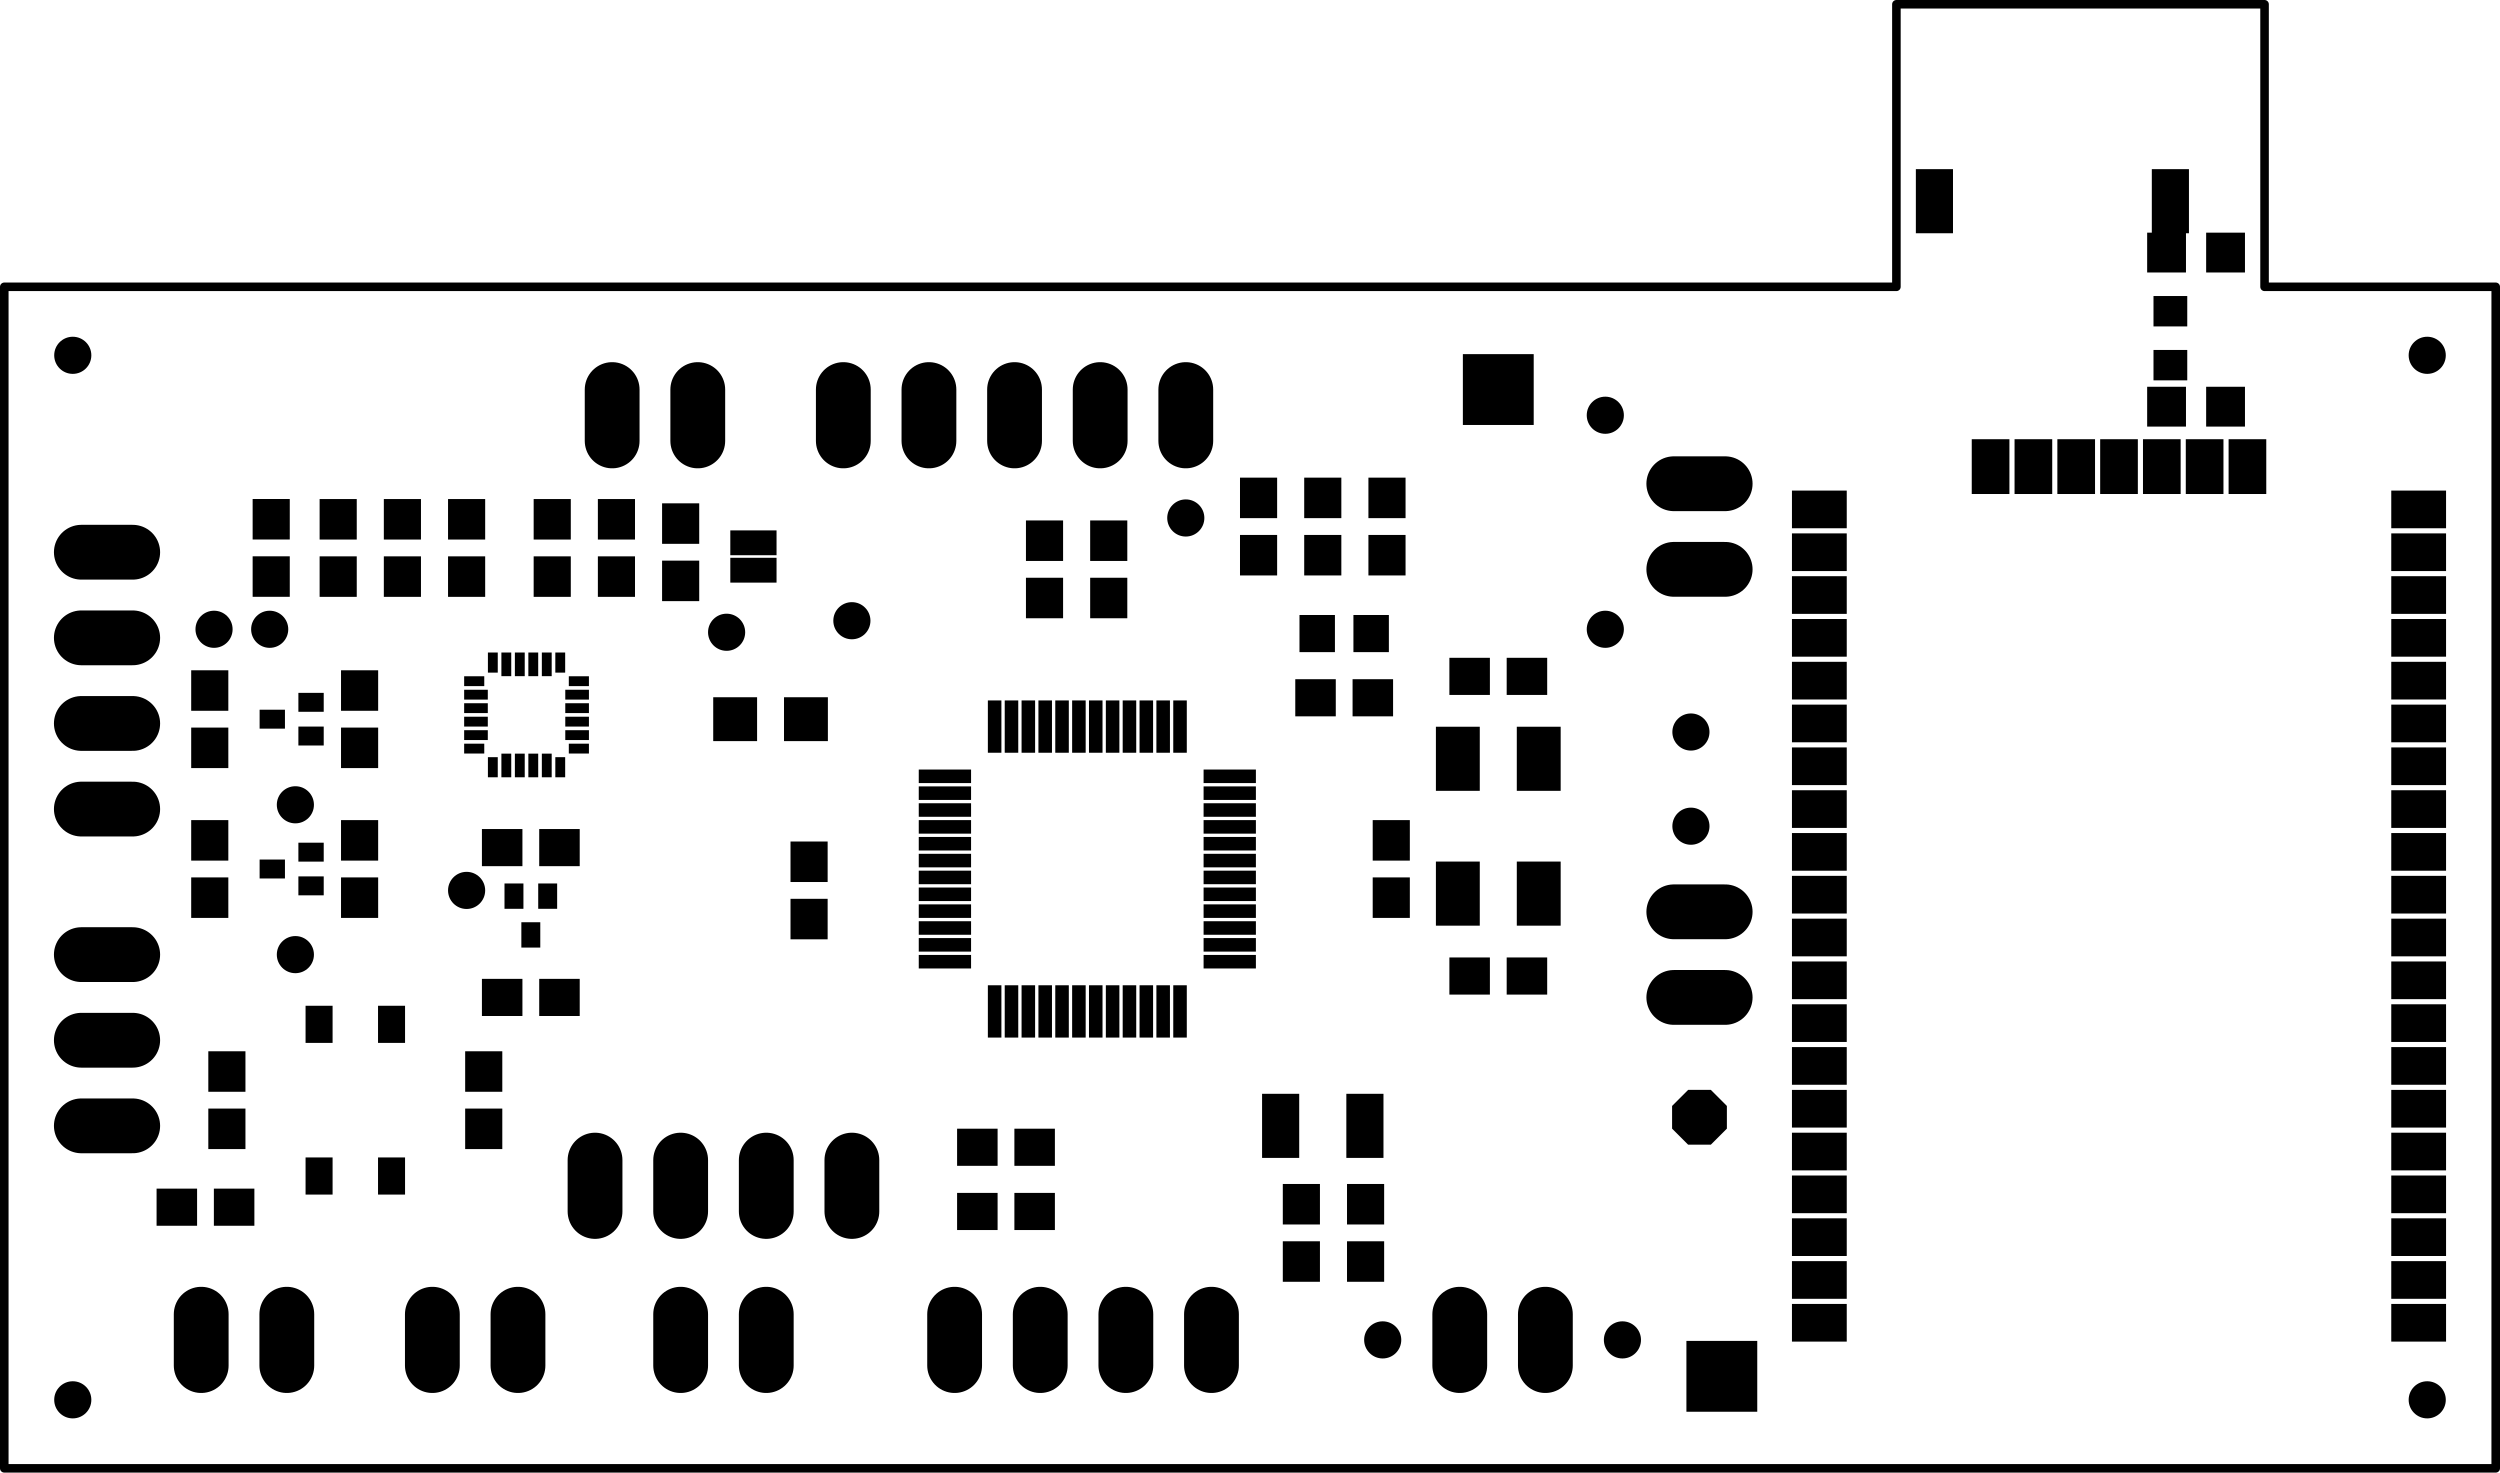 <svg version="1.1" xmlns="http://www.w3.org/2000/svg" xmlns:xlink="http://www.w3.org/1999/xlink" stroke-linecap="round" stroke-linejoin="round" stroke-width="0" fill-rule="evenodd" width="2.92in" height="1.72in" viewBox="110 102.8 2920 1720" id="FMKPhCcOUrCnSnuaJuN9"><defs><circle cx="0" cy="0" r="21.685" id="FMKPhCcOUrCnSnuaJuN9_pad-12"/><rect x="-27" y="-14.5" width="54" height="29" id="FMKPhCcOUrCnSnuaJuN9_pad-13"/><rect x="-14.795" y="-11.055" width="29.59" height="22.11" id="FMKPhCcOUrCnSnuaJuN9_pad-14"/><rect x="-11.055" y="-14.795" width="22.11" height="29.59" id="FMKPhCcOUrCnSnuaJuN9_pad-15"/><rect x="-7.905" y="-30.545" width="15.81" height="61.09" id="FMKPhCcOUrCnSnuaJuN9_pad-16"/><rect x="-30.545" y="-7.905" width="61.09" height="15.81" id="FMKPhCcOUrCnSnuaJuN9_pad-17"/><rect x="-21.685" y="-37.435" width="43.37" height="74.87" id="FMKPhCcOUrCnSnuaJuN9_pad-18"/><rect x="-21.685" y="-23.655" width="43.37" height="47.31" id="FMKPhCcOUrCnSnuaJuN9_pad-19"/><rect x="-15.78" y="-21.685" width="31.56" height="43.37" id="FMKPhCcOUrCnSnuaJuN9_pad-20"/><rect x="-20.7" y="-21.685" width="41.4" height="43.37" id="FMKPhCcOUrCnSnuaJuN9_pad-21"/><rect x="-23.655" y="-21.685" width="47.31" height="43.37" id="FMKPhCcOUrCnSnuaJuN9_pad-22"/><rect x="-25.62" y="-37.435" width="51.24" height="74.87" id="FMKPhCcOUrCnSnuaJuN9_pad-23"/><rect x="-25.62" y="-25.62" width="51.24" height="51.24" id="FMKPhCcOUrCnSnuaJuN9_pad-24"/><rect x="-41.37" y="-41.37" width="82.74" height="82.74" id="FMKPhCcOUrCnSnuaJuN9_pad-25"/><rect x="-5.75" y="-11.745" width="11.5" height="23.49" id="FMKPhCcOUrCnSnuaJuN9_pad-26"/><rect x="-5.75" y="-13.81" width="11.5" height="27.62" id="FMKPhCcOUrCnSnuaJuN9_pad-27"/><rect x="-11.745" y="-5.75" width="23.49" height="11.5" id="FMKPhCcOUrCnSnuaJuN9_pad-28"/><rect x="-13.81" y="-5.75" width="27.62" height="11.5" id="FMKPhCcOUrCnSnuaJuN9_pad-29"/><polygon points="32,13.255 13.255,32 -13.255,32 -32,13.255 -32,-13.255 -13.255,-32 13.255,-32 32,-13.255" id="FMKPhCcOUrCnSnuaJuN9_pad-31"/><rect x="-32" y="-22" width="64" height="44" id="FMKPhCcOUrCnSnuaJuN9_pad-32"/><rect x="-22" y="-32" width="44" height="64" id="FMKPhCcOUrCnSnuaJuN9_pad-33"/><rect x="-22.67" y="-23.26" width="45.34" height="46.52" id="FMKPhCcOUrCnSnuaJuN9_pad-34"/><rect x="-19.715" y="-17.75" width="39.43" height="35.5" id="FMKPhCcOUrCnSnuaJuN9_pad-35"/></defs><g transform="translate(0,1925.6) scale(1,-1)" fill="currentColor" stroke="currentColor"><path d="M 115 107.8 115 1487.8 2325 1487.8 2325 1817.8 2755 1817.8 2755 1487.8 3025 1487.8 3025 107.8 115 107.8" fill="none" stroke-width="10"/><path d="M 175.31 187.8 175.33 188.68 175.39 189.56 175.49 190.44 175.63 191.32 175.8 192.18 176.02 193.04 176.27 193.88 176.57 194.72 176.89 195.54 177.26 196.34 177.66 197.13 178.1 197.9 178.57 198.65 179.07 199.37 179.61 200.08 180.17 200.75 180.77 201.41 181.39 202.03 182.05 202.63 182.72 203.19 183.43 203.73 184.15 204.23 184.9 204.7 185.67 205.14 186.46 205.54 187.26 205.91 188.08 206.23 188.92 206.53 189.76 206.78 190.62 207 191.48 207.17 192.36 207.31 193.24 207.41 194.12 207.47 195 207.49 195.88 207.47 196.76 207.41 197.64 207.31 198.52 207.17 199.38 207 200.24 206.78 201.08 206.53 201.92 206.23 202.74 205.91 203.54 205.54 204.33 205.14 205.1 204.7 205.85 204.23 206.57 203.73 207.28 203.19 207.95 202.63 208.61 202.03 209.23 201.41 209.83 200.75 210.39 200.08 210.93 199.37 211.43 198.65 211.9 197.9 212.34 197.13 212.74 196.34 213.11 195.54 213.43 194.72 213.73 193.88 213.98 193.04 214.2 192.18 214.37 191.32 214.51 190.44 214.61 189.56 214.67 188.68 214.69 187.8 214.67 186.92 214.61 186.04 214.51 185.16 214.37 184.28 214.2 183.42 213.98 182.56 213.73 181.72 213.43 180.88 213.11 180.06 212.74 179.26 212.34 178.47 211.9 177.7 211.43 176.95 210.93 176.23 210.39 175.52 209.83 174.85 209.23 174.19 208.61 173.57 207.95 172.97 207.28 172.41 206.57 171.87 205.85 171.37 205.1 170.9 204.33 170.46 203.54 170.06 202.74 169.69 201.92 169.37 201.08 169.07 200.24 168.82 199.38 168.6 198.52 168.43 197.64 168.29 196.76 168.19 195.88 168.13 195 168.11 194.12 168.13 193.24 168.19 192.36 168.29 191.48 168.43 190.62 168.6 189.76 168.82 188.92 169.07 188.08 169.37 187.26 169.69 186.46 170.06 185.67 170.46 184.9 170.9 184.15 171.37 183.43 171.87 182.72 172.41 182.05 172.97 181.39 173.57 180.77 174.19 180.17 174.85 179.61 175.52 179.07 176.23 178.57 176.95 178.1 177.7 177.66 178.47 177.26 179.26 176.89 180.06 176.57 180.88 176.27 181.72 176.02 182.56 175.8 183.42 175.63 184.28 175.49 185.16 175.39 186.04 175.33 186.92 175.31 187.8 M 175.31 1407.8 175.33 1408.68 175.39 1409.56 175.49 1410.44 175.63 1411.32 175.8 1412.18 176.02 1413.04 176.27 1413.88 176.57 1414.72 176.89 1415.54 177.26 1416.34 177.66 1417.13 178.1 1417.9 178.57 1418.65 179.07 1419.37 179.61 1420.08 180.17 1420.75 180.77 1421.41 181.39 1422.03 182.05 1422.63 182.72 1423.19 183.43 1423.73 184.15 1424.23 184.9 1424.7 185.67 1425.14 186.46 1425.54 187.26 1425.91 188.08 1426.23 188.92 1426.53 189.76 1426.78 190.62 1427 191.48 1427.17 192.36 1427.31 193.24 1427.41 194.12 1427.47 195 1427.49 195.88 1427.47 196.76 1427.41 197.64 1427.31 198.52 1427.17 199.38 1427 200.24 1426.78 201.08 1426.53 201.92 1426.23 202.74 1425.91 203.54 1425.54 204.33 1425.14 205.1 1424.7 205.85 1424.23 206.57 1423.73 207.28 1423.19 207.95 1422.63 208.61 1422.03 209.23 1421.41 209.83 1420.75 210.39 1420.08 210.93 1419.37 211.43 1418.65 211.9 1417.9 212.34 1417.13 212.74 1416.34 213.11 1415.54 213.43 1414.72 213.73 1413.88 213.98 1413.04 214.2 1412.18 214.37 1411.32 214.51 1410.44 214.61 1409.56 214.67 1408.68 214.69 1407.8 214.67 1406.92 214.61 1406.04 214.51 1405.16 214.37 1404.28 214.2 1403.42 213.98 1402.56 213.73 1401.72 213.43 1400.88 213.11 1400.06 212.74 1399.26 212.34 1398.47 211.9 1397.7 211.43 1396.95 210.93 1396.23 210.39 1395.52 209.83 1394.85 209.23 1394.19 208.61 1393.57 207.95 1392.97 207.28 1392.41 206.57 1391.87 205.85 1391.37 205.1 1390.9 204.33 1390.46 203.54 1390.06 202.74 1389.69 201.92 1389.37 201.08 1389.07 200.24 1388.82 199.38 1388.6 198.52 1388.43 197.64 1388.29 196.76 1388.19 195.88 1388.13 195 1388.11 194.12 1388.13 193.24 1388.19 192.36 1388.29 191.48 1388.43 190.62 1388.6 189.76 1388.82 188.92 1389.07 188.08 1389.37 187.26 1389.69 186.46 1390.06 185.67 1390.46 184.9 1390.9 184.15 1391.37 183.43 1391.87 182.72 1392.41 182.05 1392.97 181.39 1393.57 180.77 1394.19 180.17 1394.85 179.61 1395.52 179.07 1396.23 178.57 1396.95 178.1 1397.7 177.66 1398.47 177.26 1399.26 176.89 1400.06 176.57 1400.88 176.27 1401.72 176.02 1402.56 175.8 1403.42 175.63 1404.28 175.49 1405.16 175.39 1406.04 175.33 1406.92 175.31 1407.8 M 2925.31 1407.8 2925.33 1408.68 2925.39 1409.56 2925.49 1410.44 2925.63 1411.32 2925.8 1412.18 2926.02 1413.04 2926.27 1413.88 2926.57 1414.72 2926.89 1415.54 2927.26 1416.34 2927.66 1417.13 2928.1 1417.9 2928.57 1418.65 2929.07 1419.37 2929.61 1420.08 2930.17 1420.75 2930.77 1421.41 2931.39 1422.03 2932.05 1422.63 2932.72 1423.19 2933.43 1423.73 2934.15 1424.23 2934.9 1424.7 2935.67 1425.14 2936.46 1425.54 2937.26 1425.91 2938.08 1426.23 2938.92 1426.53 2939.76 1426.78 2940.62 1427 2941.48 1427.17 2942.36 1427.31 2943.24 1427.41 2944.12 1427.47 2945 1427.49 2945.88 1427.47 2946.76 1427.41 2947.64 1427.31 2948.52 1427.17 2949.38 1427 2950.24 1426.78 2951.08 1426.53 2951.92 1426.23 2952.74 1425.91 2953.54 1425.54 2954.33 1425.14 2955.1 1424.7 2955.85 1424.23 2956.57 1423.73 2957.28 1423.19 2957.95 1422.63 2958.61 1422.03 2959.23 1421.41 2959.83 1420.75 2960.39 1420.08 2960.93 1419.37 2961.43 1418.65 2961.9 1417.9 2962.34 1417.13 2962.74 1416.34 2963.11 1415.54 2963.43 1414.72 2963.73 1413.88 2963.98 1413.04 2964.2 1412.18 2964.37 1411.32 2964.51 1410.44 2964.61 1409.56 2964.67 1408.68 2964.69 1407.8 2964.67 1406.92 2964.61 1406.04 2964.51 1405.16 2964.37 1404.28 2964.2 1403.42 2963.98 1402.56 2963.73 1401.72 2963.43 1400.88 2963.11 1400.06 2962.74 1399.26 2962.34 1398.47 2961.9 1397.7 2961.43 1396.95 2960.93 1396.23 2960.39 1395.52 2959.83 1394.85 2959.23 1394.19 2958.61 1393.57 2957.95 1392.97 2957.28 1392.41 2956.57 1391.87 2955.85 1391.37 2955.1 1390.9 2954.33 1390.46 2953.54 1390.06 2952.74 1389.69 2951.92 1389.37 2951.08 1389.07 2950.24 1388.82 2949.38 1388.6 2948.52 1388.43 2947.64 1388.29 2946.76 1388.19 2945.88 1388.13 2945 1388.11 2944.12 1388.13 2943.24 1388.19 2942.36 1388.29 2941.48 1388.43 2940.62 1388.6 2939.76 1388.82 2938.92 1389.07 2938.08 1389.37 2937.26 1389.69 2936.46 1390.06 2935.67 1390.46 2934.9 1390.9 2934.15 1391.37 2933.43 1391.87 2932.72 1392.41 2932.05 1392.97 2931.39 1393.57 2930.77 1394.19 2930.17 1394.85 2929.61 1395.52 2929.07 1396.23 2928.57 1396.95 2928.1 1397.7 2927.66 1398.47 2927.26 1399.26 2926.89 1400.06 2926.57 1400.88 2926.27 1401.72 2926.02 1402.56 2925.8 1403.42 2925.63 1404.28 2925.49 1405.16 2925.39 1406.04 2925.33 1406.92 2925.31 1407.8 M 2925.31 187.8 2925.33 188.68 2925.39 189.56 2925.49 190.44 2925.63 191.32 2925.8 192.18 2926.02 193.04 2926.27 193.88 2926.57 194.72 2926.89 195.54 2927.26 196.34 2927.66 197.13 2928.1 197.9 2928.57 198.65 2929.07 199.37 2929.61 200.08 2930.17 200.75 2930.77 201.41 2931.39 202.03 2932.05 202.63 2932.72 203.19 2933.43 203.73 2934.15 204.23 2934.9 204.7 2935.67 205.14 2936.46 205.54 2937.26 205.91 2938.08 206.23 2938.92 206.53 2939.76 206.78 2940.62 207 2941.48 207.17 2942.36 207.31 2943.24 207.41 2944.12 207.47 2945 207.49 2945.88 207.47 2946.76 207.41 2947.64 207.31 2948.52 207.17 2949.38 207 2950.24 206.78 2951.08 206.53 2951.92 206.23 2952.74 205.91 2953.54 205.54 2954.33 205.14 2955.1 204.7 2955.85 204.23 2956.57 203.73 2957.28 203.19 2957.95 202.63 2958.61 202.03 2959.23 201.41 2959.83 200.75 2960.39 200.08 2960.93 199.37 2961.43 198.65 2961.9 197.9 2962.34 197.13 2962.74 196.34 2963.11 195.54 2963.43 194.72 2963.73 193.88 2963.98 193.04 2964.2 192.18 2964.37 191.32 2964.51 190.44 2964.61 189.56 2964.67 188.68 2964.69 187.8 2964.67 186.92 2964.61 186.04 2964.51 185.16 2964.37 184.28 2964.2 183.42 2963.98 182.56 2963.73 181.72 2963.43 180.88 2963.11 180.06 2962.74 179.26 2962.34 178.47 2961.9 177.7 2961.43 176.95 2960.93 176.23 2960.39 175.52 2959.83 174.85 2959.23 174.19 2958.61 173.57 2957.95 172.97 2957.28 172.41 2956.57 171.87 2955.85 171.37 2955.1 170.9 2954.33 170.46 2953.54 170.06 2952.74 169.69 2951.92 169.37 2951.08 169.07 2950.24 168.82 2949.38 168.6 2948.52 168.43 2947.64 168.29 2946.76 168.19 2945.88 168.13 2945 168.11 2944.12 168.13 2943.24 168.19 2942.36 168.29 2941.48 168.43 2940.62 168.6 2939.76 168.82 2938.92 169.07 2938.08 169.37 2937.26 169.69 2936.46 170.06 2935.67 170.46 2934.9 170.9 2934.15 171.37 2933.43 171.87 2932.72 172.41 2932.05 172.97 2931.39 173.57 2930.77 174.19 2930.17 174.85 2929.61 175.52 2929.07 176.23 2928.57 176.95 2928.1 177.7 2927.66 178.47 2927.26 179.26 2926.89 180.06 2926.57 180.88 2926.27 181.72 2926.02 182.56 2925.8 183.42 2925.63 184.28 2925.49 185.16 2925.39 186.04 2925.33 186.92 2925.31 187.8" fill="none" stroke-width="0"/><use xlink:href="#FMKPhCcOUrCnSnuaJuN9_pad-12" x="2945" y="187.8"/><use xlink:href="#FMKPhCcOUrCnSnuaJuN9_pad-12" x="2005" y="257.8"/><use xlink:href="#FMKPhCcOUrCnSnuaJuN9_pad-12" x="1725" y="257.8"/><use xlink:href="#FMKPhCcOUrCnSnuaJuN9_pad-12" x="2085" y="857.8"/><use xlink:href="#FMKPhCcOUrCnSnuaJuN9_pad-12" x="2085" y="967.8"/><use xlink:href="#FMKPhCcOUrCnSnuaJuN9_pad-12" x="1985" y="1087.8"/><use xlink:href="#FMKPhCcOUrCnSnuaJuN9_pad-12" x="1985" y="1337.8"/><use xlink:href="#FMKPhCcOUrCnSnuaJuN9_pad-12" x="1495" y="1217.8"/><use xlink:href="#FMKPhCcOUrCnSnuaJuN9_pad-12" x="1105" y="1097.8"/><use xlink:href="#FMKPhCcOUrCnSnuaJuN9_pad-12" x="958.68" y="1084.32"/><use xlink:href="#FMKPhCcOUrCnSnuaJuN9_pad-12" x="455" y="882.8"/><use xlink:href="#FMKPhCcOUrCnSnuaJuN9_pad-12" x="655" y="782.8"/><use xlink:href="#FMKPhCcOUrCnSnuaJuN9_pad-12" x="455" y="707.8"/><use xlink:href="#FMKPhCcOUrCnSnuaJuN9_pad-12" x="425" y="1087.8"/><use xlink:href="#FMKPhCcOUrCnSnuaJuN9_pad-12" x="360" y="1087.8"/><use xlink:href="#FMKPhCcOUrCnSnuaJuN9_pad-12" x="195" y="1407.8"/><use xlink:href="#FMKPhCcOUrCnSnuaJuN9_pad-12" x="195" y="187.8"/><use xlink:href="#FMKPhCcOUrCnSnuaJuN9_pad-12" x="2945" y="1407.8"/><use xlink:href="#FMKPhCcOUrCnSnuaJuN9_pad-13" x="990" y="1188.8"/><use xlink:href="#FMKPhCcOUrCnSnuaJuN9_pad-13" x="990" y="1156.8"/><use xlink:href="#FMKPhCcOUrCnSnuaJuN9_pad-14" x="473.31" y="1002.48"/><use xlink:href="#FMKPhCcOUrCnSnuaJuN9_pad-14" x="473.31" y="963.11"/><use xlink:href="#FMKPhCcOUrCnSnuaJuN9_pad-14" x="428.03" y="982.8"/><use xlink:href="#FMKPhCcOUrCnSnuaJuN9_pad-14" x="473.31" y="827.48"/><use xlink:href="#FMKPhCcOUrCnSnuaJuN9_pad-14" x="473.31" y="788.11"/><use xlink:href="#FMKPhCcOUrCnSnuaJuN9_pad-14" x="428.03" y="807.8"/><use xlink:href="#FMKPhCcOUrCnSnuaJuN9_pad-15" x="710.31" y="776.11"/><use xlink:href="#FMKPhCcOUrCnSnuaJuN9_pad-15" x="749.69" y="776.11"/><use xlink:href="#FMKPhCcOUrCnSnuaJuN9_pad-15" x="730" y="730.83"/><use xlink:href="#FMKPhCcOUrCnSnuaJuN9_pad-16" x="1271.73" y="641.46"/><use xlink:href="#FMKPhCcOUrCnSnuaJuN9_pad-16" x="1291.42" y="641.46"/><use xlink:href="#FMKPhCcOUrCnSnuaJuN9_pad-16" x="1311.1" y="641.46"/><use xlink:href="#FMKPhCcOUrCnSnuaJuN9_pad-16" x="1330.79" y="641.46"/><use xlink:href="#FMKPhCcOUrCnSnuaJuN9_pad-16" x="1350.47" y="641.46"/><use xlink:href="#FMKPhCcOUrCnSnuaJuN9_pad-16" x="1370.16" y="641.46"/><use xlink:href="#FMKPhCcOUrCnSnuaJuN9_pad-16" x="1389.84" y="641.46"/><use xlink:href="#FMKPhCcOUrCnSnuaJuN9_pad-16" x="1409.53" y="641.46"/><use xlink:href="#FMKPhCcOUrCnSnuaJuN9_pad-16" x="1429.21" y="641.46"/><use xlink:href="#FMKPhCcOUrCnSnuaJuN9_pad-16" x="1448.9" y="641.46"/><use xlink:href="#FMKPhCcOUrCnSnuaJuN9_pad-16" x="1468.58" y="641.46"/><use xlink:href="#FMKPhCcOUrCnSnuaJuN9_pad-16" x="1488.27" y="641.46"/><use xlink:href="#FMKPhCcOUrCnSnuaJuN9_pad-16" x="1488.27" y="974.14"/><use xlink:href="#FMKPhCcOUrCnSnuaJuN9_pad-16" x="1468.58" y="974.14"/><use xlink:href="#FMKPhCcOUrCnSnuaJuN9_pad-16" x="1448.9" y="974.14"/><use xlink:href="#FMKPhCcOUrCnSnuaJuN9_pad-16" x="1429.21" y="974.14"/><use xlink:href="#FMKPhCcOUrCnSnuaJuN9_pad-16" x="1409.53" y="974.14"/><use xlink:href="#FMKPhCcOUrCnSnuaJuN9_pad-16" x="1389.84" y="974.14"/><use xlink:href="#FMKPhCcOUrCnSnuaJuN9_pad-16" x="1370.16" y="974.14"/><use xlink:href="#FMKPhCcOUrCnSnuaJuN9_pad-16" x="1350.47" y="974.14"/><use xlink:href="#FMKPhCcOUrCnSnuaJuN9_pad-16" x="1330.79" y="974.14"/><use xlink:href="#FMKPhCcOUrCnSnuaJuN9_pad-16" x="1311.1" y="974.14"/><use xlink:href="#FMKPhCcOUrCnSnuaJuN9_pad-16" x="1291.42" y="974.14"/><use xlink:href="#FMKPhCcOUrCnSnuaJuN9_pad-16" x="1271.73" y="974.14"/><use xlink:href="#FMKPhCcOUrCnSnuaJuN9_pad-17" x="1213.66" y="916.07"/><use xlink:href="#FMKPhCcOUrCnSnuaJuN9_pad-17" x="1213.66" y="896.38"/><use xlink:href="#FMKPhCcOUrCnSnuaJuN9_pad-17" x="1213.66" y="876.7"/><use xlink:href="#FMKPhCcOUrCnSnuaJuN9_pad-17" x="1213.66" y="857.01"/><use xlink:href="#FMKPhCcOUrCnSnuaJuN9_pad-17" x="1213.66" y="837.33"/><use xlink:href="#FMKPhCcOUrCnSnuaJuN9_pad-17" x="1213.66" y="817.64"/><use xlink:href="#FMKPhCcOUrCnSnuaJuN9_pad-17" x="1213.66" y="797.96"/><use xlink:href="#FMKPhCcOUrCnSnuaJuN9_pad-17" x="1213.66" y="778.27"/><use xlink:href="#FMKPhCcOUrCnSnuaJuN9_pad-17" x="1213.66" y="758.59"/><use xlink:href="#FMKPhCcOUrCnSnuaJuN9_pad-17" x="1213.66" y="738.9"/><use xlink:href="#FMKPhCcOUrCnSnuaJuN9_pad-17" x="1213.66" y="719.22"/><use xlink:href="#FMKPhCcOUrCnSnuaJuN9_pad-17" x="1213.66" y="699.53"/><use xlink:href="#FMKPhCcOUrCnSnuaJuN9_pad-17" x="1546.34" y="699.53"/><use xlink:href="#FMKPhCcOUrCnSnuaJuN9_pad-17" x="1546.34" y="719.22"/><use xlink:href="#FMKPhCcOUrCnSnuaJuN9_pad-17" x="1546.34" y="738.9"/><use xlink:href="#FMKPhCcOUrCnSnuaJuN9_pad-17" x="1546.34" y="758.59"/><use xlink:href="#FMKPhCcOUrCnSnuaJuN9_pad-17" x="1546.34" y="778.27"/><use xlink:href="#FMKPhCcOUrCnSnuaJuN9_pad-17" x="1546.34" y="797.96"/><use xlink:href="#FMKPhCcOUrCnSnuaJuN9_pad-17" x="1546.34" y="817.64"/><use xlink:href="#FMKPhCcOUrCnSnuaJuN9_pad-17" x="1546.34" y="837.33"/><use xlink:href="#FMKPhCcOUrCnSnuaJuN9_pad-17" x="1546.34" y="857.01"/><use xlink:href="#FMKPhCcOUrCnSnuaJuN9_pad-17" x="1546.34" y="876.7"/><use xlink:href="#FMKPhCcOUrCnSnuaJuN9_pad-17" x="1546.34" y="896.38"/><use xlink:href="#FMKPhCcOUrCnSnuaJuN9_pad-17" x="1546.34" y="916.07"/><use xlink:href="#FMKPhCcOUrCnSnuaJuN9_pad-18" x="1605.79" y="507.8"/><use xlink:href="#FMKPhCcOUrCnSnuaJuN9_pad-18" x="1704.21" y="507.8"/><use xlink:href="#FMKPhCcOUrCnSnuaJuN9_pad-18" x="2369.41" y="1587.8"/><use xlink:href="#FMKPhCcOUrCnSnuaJuN9_pad-18" x="2645" y="1587.8"/><use xlink:href="#FMKPhCcOUrCnSnuaJuN9_pad-19" x="1730" y="1241.26"/><use xlink:href="#FMKPhCcOUrCnSnuaJuN9_pad-19" x="1655" y="1241.26"/><use xlink:href="#FMKPhCcOUrCnSnuaJuN9_pad-19" x="1655" y="1174.33"/><use xlink:href="#FMKPhCcOUrCnSnuaJuN9_pad-19" x="1730" y="1174.33"/><use xlink:href="#FMKPhCcOUrCnSnuaJuN9_pad-19" x="1580" y="1174.33"/><use xlink:href="#FMKPhCcOUrCnSnuaJuN9_pad-19" x="1580" y="1241.26"/><use xlink:href="#FMKPhCcOUrCnSnuaJuN9_pad-19" x="1405" y="1191.26"/><use xlink:href="#FMKPhCcOUrCnSnuaJuN9_pad-19" x="1405" y="1124.33"/><use xlink:href="#FMKPhCcOUrCnSnuaJuN9_pad-19" x="1330" y="1124.33"/><use xlink:href="#FMKPhCcOUrCnSnuaJuN9_pad-19" x="1330" y="1191.26"/><use xlink:href="#FMKPhCcOUrCnSnuaJuN9_pad-19" x="905" y="1211.26"/><use xlink:href="#FMKPhCcOUrCnSnuaJuN9_pad-19" x="830" y="1216.26"/><use xlink:href="#FMKPhCcOUrCnSnuaJuN9_pad-19" x="755" y="1216.26"/><use xlink:href="#FMKPhCcOUrCnSnuaJuN9_pad-19" x="655" y="1216.26"/><use xlink:href="#FMKPhCcOUrCnSnuaJuN9_pad-19" x="580" y="1216.26"/><use xlink:href="#FMKPhCcOUrCnSnuaJuN9_pad-19" x="505" y="1216.26"/><use xlink:href="#FMKPhCcOUrCnSnuaJuN9_pad-19" x="426.77" y="1216.31"/><use xlink:href="#FMKPhCcOUrCnSnuaJuN9_pad-19" x="426.77" y="1149.38"/><use xlink:href="#FMKPhCcOUrCnSnuaJuN9_pad-19" x="505" y="1149.33"/><use xlink:href="#FMKPhCcOUrCnSnuaJuN9_pad-19" x="580" y="1149.33"/><use xlink:href="#FMKPhCcOUrCnSnuaJuN9_pad-19" x="655" y="1149.33"/><use xlink:href="#FMKPhCcOUrCnSnuaJuN9_pad-19" x="755" y="1149.33"/><use xlink:href="#FMKPhCcOUrCnSnuaJuN9_pad-19" x="830" y="1149.33"/><use xlink:href="#FMKPhCcOUrCnSnuaJuN9_pad-19" x="905" y="1144.33"/><use xlink:href="#FMKPhCcOUrCnSnuaJuN9_pad-19" x="530" y="1016.26"/><use xlink:href="#FMKPhCcOUrCnSnuaJuN9_pad-19" x="530" y="949.33"/><use xlink:href="#FMKPhCcOUrCnSnuaJuN9_pad-19" x="530" y="841.26"/><use xlink:href="#FMKPhCcOUrCnSnuaJuN9_pad-19" x="530" y="774.33"/><use xlink:href="#FMKPhCcOUrCnSnuaJuN9_pad-19" x="355" y="774.33"/><use xlink:href="#FMKPhCcOUrCnSnuaJuN9_pad-19" x="355" y="841.26"/><use xlink:href="#FMKPhCcOUrCnSnuaJuN9_pad-19" x="355" y="949.33"/><use xlink:href="#FMKPhCcOUrCnSnuaJuN9_pad-19" x="355" y="1016.26"/><use xlink:href="#FMKPhCcOUrCnSnuaJuN9_pad-19" x="1055" y="816.26"/><use xlink:href="#FMKPhCcOUrCnSnuaJuN9_pad-19" x="1055" y="749.33"/><use xlink:href="#FMKPhCcOUrCnSnuaJuN9_pad-19" x="675" y="571.26"/><use xlink:href="#FMKPhCcOUrCnSnuaJuN9_pad-19" x="675" y="504.33"/><use xlink:href="#FMKPhCcOUrCnSnuaJuN9_pad-19" x="375" y="504.33"/><use xlink:href="#FMKPhCcOUrCnSnuaJuN9_pad-19" x="375" y="571.26"/><use xlink:href="#FMKPhCcOUrCnSnuaJuN9_pad-19" x="1630" y="416.26"/><use xlink:href="#FMKPhCcOUrCnSnuaJuN9_pad-19" x="1705" y="416.26"/><use xlink:href="#FMKPhCcOUrCnSnuaJuN9_pad-19" x="1705" y="349.33"/><use xlink:href="#FMKPhCcOUrCnSnuaJuN9_pad-19" x="1630" y="349.33"/><use xlink:href="#FMKPhCcOUrCnSnuaJuN9_pad-19" x="1735" y="774.33"/><use xlink:href="#FMKPhCcOUrCnSnuaJuN9_pad-19" x="1735" y="841.26"/><use xlink:href="#FMKPhCcOUrCnSnuaJuN9_pad-20" x="567.32" y="626.38"/><use xlink:href="#FMKPhCcOUrCnSnuaJuN9_pad-20" x="482.68" y="626.38"/><use xlink:href="#FMKPhCcOUrCnSnuaJuN9_pad-20" x="482.68" y="449.22"/><use xlink:href="#FMKPhCcOUrCnSnuaJuN9_pad-20" x="567.32" y="449.22"/><use xlink:href="#FMKPhCcOUrCnSnuaJuN9_pad-21" x="1648.5" y="1082.8"/><use xlink:href="#FMKPhCcOUrCnSnuaJuN9_pad-21" x="1711.5" y="1082.8"/><use xlink:href="#FMKPhCcOUrCnSnuaJuN9_pad-22" x="1826.54" y="1032.8"/><use xlink:href="#FMKPhCcOUrCnSnuaJuN9_pad-22" x="1893.46" y="1032.8"/><use xlink:href="#FMKPhCcOUrCnSnuaJuN9_pad-22" x="1713.46" y="1007.8"/><use xlink:href="#FMKPhCcOUrCnSnuaJuN9_pad-22" x="1646.54" y="1007.8"/><use xlink:href="#FMKPhCcOUrCnSnuaJuN9_pad-22" x="1826.54" y="682.8"/><use xlink:href="#FMKPhCcOUrCnSnuaJuN9_pad-22" x="1893.46" y="682.8"/><use xlink:href="#FMKPhCcOUrCnSnuaJuN9_pad-22" x="1318.46" y="482.8"/><use xlink:href="#FMKPhCcOUrCnSnuaJuN9_pad-22" x="1251.54" y="482.8"/><use xlink:href="#FMKPhCcOUrCnSnuaJuN9_pad-22" x="1251.54" y="407.8"/><use xlink:href="#FMKPhCcOUrCnSnuaJuN9_pad-22" x="1318.46" y="407.8"/><use xlink:href="#FMKPhCcOUrCnSnuaJuN9_pad-22" x="763.46" y="657.8"/><use xlink:href="#FMKPhCcOUrCnSnuaJuN9_pad-22" x="696.54" y="657.8"/><use xlink:href="#FMKPhCcOUrCnSnuaJuN9_pad-22" x="696.54" y="832.8"/><use xlink:href="#FMKPhCcOUrCnSnuaJuN9_pad-22" x="763.46" y="832.8"/><use xlink:href="#FMKPhCcOUrCnSnuaJuN9_pad-22" x="383.46" y="412.8"/><use xlink:href="#FMKPhCcOUrCnSnuaJuN9_pad-22" x="316.54" y="412.8"/><use xlink:href="#FMKPhCcOUrCnSnuaJuN9_pad-23" x="1812.76" y="779.06"/><use xlink:href="#FMKPhCcOUrCnSnuaJuN9_pad-23" x="1907.24" y="779.06"/><use xlink:href="#FMKPhCcOUrCnSnuaJuN9_pad-23" x="1907.24" y="936.54"/><use xlink:href="#FMKPhCcOUrCnSnuaJuN9_pad-23" x="1812.76" y="936.54"/><use xlink:href="#FMKPhCcOUrCnSnuaJuN9_pad-24" x="1051.34" y="982.8"/><use xlink:href="#FMKPhCcOUrCnSnuaJuN9_pad-24" x="968.66" y="982.8"/><use xlink:href="#FMKPhCcOUrCnSnuaJuN9_pad-25" x="1860" y="1367.8"/><use xlink:href="#FMKPhCcOUrCnSnuaJuN9_pad-25" x="2121.1" y="215.25"/><use xlink:href="#FMKPhCcOUrCnSnuaJuN9_pad-26" x="764.37" y="926.68"/><use xlink:href="#FMKPhCcOUrCnSnuaJuN9_pad-26" x="685.63" y="926.68"/><use xlink:href="#FMKPhCcOUrCnSnuaJuN9_pad-26" x="685.63" y="1048.92"/><use xlink:href="#FMKPhCcOUrCnSnuaJuN9_pad-26" x="764.37" y="1048.92"/><use xlink:href="#FMKPhCcOUrCnSnuaJuN9_pad-27" x="748.62" y="1046.85"/><use xlink:href="#FMKPhCcOUrCnSnuaJuN9_pad-27" x="732.87" y="1046.85"/><use xlink:href="#FMKPhCcOUrCnSnuaJuN9_pad-27" x="717.13" y="1046.85"/><use xlink:href="#FMKPhCcOUrCnSnuaJuN9_pad-27" x="701.38" y="1046.85"/><use xlink:href="#FMKPhCcOUrCnSnuaJuN9_pad-27" x="701.38" y="928.74"/><use xlink:href="#FMKPhCcOUrCnSnuaJuN9_pad-27" x="717.13" y="928.74"/><use xlink:href="#FMKPhCcOUrCnSnuaJuN9_pad-27" x="732.87" y="928.74"/><use xlink:href="#FMKPhCcOUrCnSnuaJuN9_pad-27" x="748.62" y="928.74"/><use xlink:href="#FMKPhCcOUrCnSnuaJuN9_pad-28" x="786.12" y="948.43"/><use xlink:href="#FMKPhCcOUrCnSnuaJuN9_pad-28" x="663.88" y="948.43"/><use xlink:href="#FMKPhCcOUrCnSnuaJuN9_pad-28" x="663.88" y="1027.17"/><use xlink:href="#FMKPhCcOUrCnSnuaJuN9_pad-28" x="786.12" y="1027.17"/><use xlink:href="#FMKPhCcOUrCnSnuaJuN9_pad-29" x="784.06" y="1011.42"/><use xlink:href="#FMKPhCcOUrCnSnuaJuN9_pad-29" x="784.06" y="995.67"/><use xlink:href="#FMKPhCcOUrCnSnuaJuN9_pad-29" x="784.06" y="979.92"/><use xlink:href="#FMKPhCcOUrCnSnuaJuN9_pad-29" x="784.06" y="964.18"/><use xlink:href="#FMKPhCcOUrCnSnuaJuN9_pad-29" x="665.94" y="964.18"/><use xlink:href="#FMKPhCcOUrCnSnuaJuN9_pad-29" x="665.94" y="979.92"/><use xlink:href="#FMKPhCcOUrCnSnuaJuN9_pad-29" x="665.94" y="995.67"/><use xlink:href="#FMKPhCcOUrCnSnuaJuN9_pad-29" x="665.94" y="1011.42"/><path d="M 265 977.8 205 977.8 M 205 1077.8 265 1077.8 M 265 1177.8 205 1177.8 M 205 877.8 265 877.8 M 265 707.8 205 707.8 M 205 607.8 265 607.8 M 265 507.8 205 507.8 M 345 287.8 345 227.8 M 445 227.8 445 287.8 M 615 287.8 615 227.8 M 715 227.8 715 287.8 M 805 407.8 805 467.8 M 905 467.8 905 407.8 M 1005 407.8 1005 467.8 M 1105 467.8 1105 407.8 M 1005 287.8 1005 227.8 M 905 227.8 905 287.8 M 1225 287.8 1225 227.8 M 1325 227.8 1325 287.8 M 1425 287.8 1425 227.8 M 1525 227.8 1525 287.8 M 1815 287.8 1815 227.8 M 1915 227.8 1915 287.8 M 2065 657.8 2125 657.8 M 2125 757.8 2065 757.8 M 2065 1157.8 2125 1157.8 M 2125 1257.8 2065 1257.8 M 1495 1307.8 1495 1367.8 M 1395 1367.8 1395 1307.8 M 1295 1307.8 1295 1367.8 M 1195 1367.8 1195 1307.8 M 1095 1307.8 1095 1367.8 M 925 1367.8 925 1307.8 M 825 1307.8 825 1367.8" fill="none" stroke-width="64"/><use xlink:href="#FMKPhCcOUrCnSnuaJuN9_pad-31" x="2095" y="517.8"/><use xlink:href="#FMKPhCcOUrCnSnuaJuN9_pad-32" x="2235" y="527.8"/><use xlink:href="#FMKPhCcOUrCnSnuaJuN9_pad-32" x="2235" y="477.8"/><use xlink:href="#FMKPhCcOUrCnSnuaJuN9_pad-32" x="2235" y="427.8"/><use xlink:href="#FMKPhCcOUrCnSnuaJuN9_pad-32" x="2235" y="377.8"/><use xlink:href="#FMKPhCcOUrCnSnuaJuN9_pad-32" x="2235" y="327.8"/><use xlink:href="#FMKPhCcOUrCnSnuaJuN9_pad-32" x="2235" y="277.8"/><use xlink:href="#FMKPhCcOUrCnSnuaJuN9_pad-32" x="2235" y="577.8"/><use xlink:href="#FMKPhCcOUrCnSnuaJuN9_pad-32" x="2235" y="627.8"/><use xlink:href="#FMKPhCcOUrCnSnuaJuN9_pad-32" x="2235" y="677.8"/><use xlink:href="#FMKPhCcOUrCnSnuaJuN9_pad-32" x="2235" y="727.8"/><use xlink:href="#FMKPhCcOUrCnSnuaJuN9_pad-32" x="2235" y="777.8"/><use xlink:href="#FMKPhCcOUrCnSnuaJuN9_pad-32" x="2235" y="827.8"/><use xlink:href="#FMKPhCcOUrCnSnuaJuN9_pad-32" x="2235" y="877.8"/><use xlink:href="#FMKPhCcOUrCnSnuaJuN9_pad-32" x="2235" y="927.8"/><use xlink:href="#FMKPhCcOUrCnSnuaJuN9_pad-32" x="2235" y="977.8"/><use xlink:href="#FMKPhCcOUrCnSnuaJuN9_pad-32" x="2235" y="1027.8"/><use xlink:href="#FMKPhCcOUrCnSnuaJuN9_pad-32" x="2235" y="1077.8"/><use xlink:href="#FMKPhCcOUrCnSnuaJuN9_pad-32" x="2235" y="1127.8"/><use xlink:href="#FMKPhCcOUrCnSnuaJuN9_pad-32" x="2235" y="1177.8"/><use xlink:href="#FMKPhCcOUrCnSnuaJuN9_pad-32" x="2235" y="1227.8"/><use xlink:href="#FMKPhCcOUrCnSnuaJuN9_pad-32" x="2935" y="1227.8"/><use xlink:href="#FMKPhCcOUrCnSnuaJuN9_pad-32" x="2935" y="1177.8"/><use xlink:href="#FMKPhCcOUrCnSnuaJuN9_pad-32" x="2935" y="1127.8"/><use xlink:href="#FMKPhCcOUrCnSnuaJuN9_pad-32" x="2935" y="1077.8"/><use xlink:href="#FMKPhCcOUrCnSnuaJuN9_pad-32" x="2935" y="1027.8"/><use xlink:href="#FMKPhCcOUrCnSnuaJuN9_pad-32" x="2935" y="977.8"/><use xlink:href="#FMKPhCcOUrCnSnuaJuN9_pad-32" x="2935" y="927.8"/><use xlink:href="#FMKPhCcOUrCnSnuaJuN9_pad-32" x="2935" y="877.8"/><use xlink:href="#FMKPhCcOUrCnSnuaJuN9_pad-32" x="2935" y="827.8"/><use xlink:href="#FMKPhCcOUrCnSnuaJuN9_pad-32" x="2935" y="777.8"/><use xlink:href="#FMKPhCcOUrCnSnuaJuN9_pad-32" x="2935" y="727.8"/><use xlink:href="#FMKPhCcOUrCnSnuaJuN9_pad-32" x="2935" y="677.8"/><use xlink:href="#FMKPhCcOUrCnSnuaJuN9_pad-32" x="2935" y="627.8"/><use xlink:href="#FMKPhCcOUrCnSnuaJuN9_pad-32" x="2935" y="577.8"/><use xlink:href="#FMKPhCcOUrCnSnuaJuN9_pad-32" x="2935" y="527.8"/><use xlink:href="#FMKPhCcOUrCnSnuaJuN9_pad-32" x="2935" y="477.8"/><use xlink:href="#FMKPhCcOUrCnSnuaJuN9_pad-32" x="2935" y="427.8"/><use xlink:href="#FMKPhCcOUrCnSnuaJuN9_pad-32" x="2935" y="377.8"/><use xlink:href="#FMKPhCcOUrCnSnuaJuN9_pad-32" x="2935" y="327.8"/><use xlink:href="#FMKPhCcOUrCnSnuaJuN9_pad-32" x="2935" y="277.8"/><use xlink:href="#FMKPhCcOUrCnSnuaJuN9_pad-33" x="2735" y="1277.8"/><use xlink:href="#FMKPhCcOUrCnSnuaJuN9_pad-33" x="2685" y="1277.8"/><use xlink:href="#FMKPhCcOUrCnSnuaJuN9_pad-33" x="2635" y="1277.8"/><use xlink:href="#FMKPhCcOUrCnSnuaJuN9_pad-33" x="2585" y="1277.8"/><use xlink:href="#FMKPhCcOUrCnSnuaJuN9_pad-33" x="2535" y="1277.8"/><use xlink:href="#FMKPhCcOUrCnSnuaJuN9_pad-33" x="2485" y="1277.8"/><use xlink:href="#FMKPhCcOUrCnSnuaJuN9_pad-33" x="2435" y="1277.8"/><use xlink:href="#FMKPhCcOUrCnSnuaJuN9_pad-34" x="2640.55" y="1347.8"/><use xlink:href="#FMKPhCcOUrCnSnuaJuN9_pad-34" x="2709.45" y="1347.8"/><use xlink:href="#FMKPhCcOUrCnSnuaJuN9_pad-34" x="2709.45" y="1527.8"/><use xlink:href="#FMKPhCcOUrCnSnuaJuN9_pad-34" x="2640.55" y="1527.8"/><use xlink:href="#FMKPhCcOUrCnSnuaJuN9_pad-35" x="2645" y="1459.29"/><use xlink:href="#FMKPhCcOUrCnSnuaJuN9_pad-35" x="2645" y="1396.3"/></g></svg>